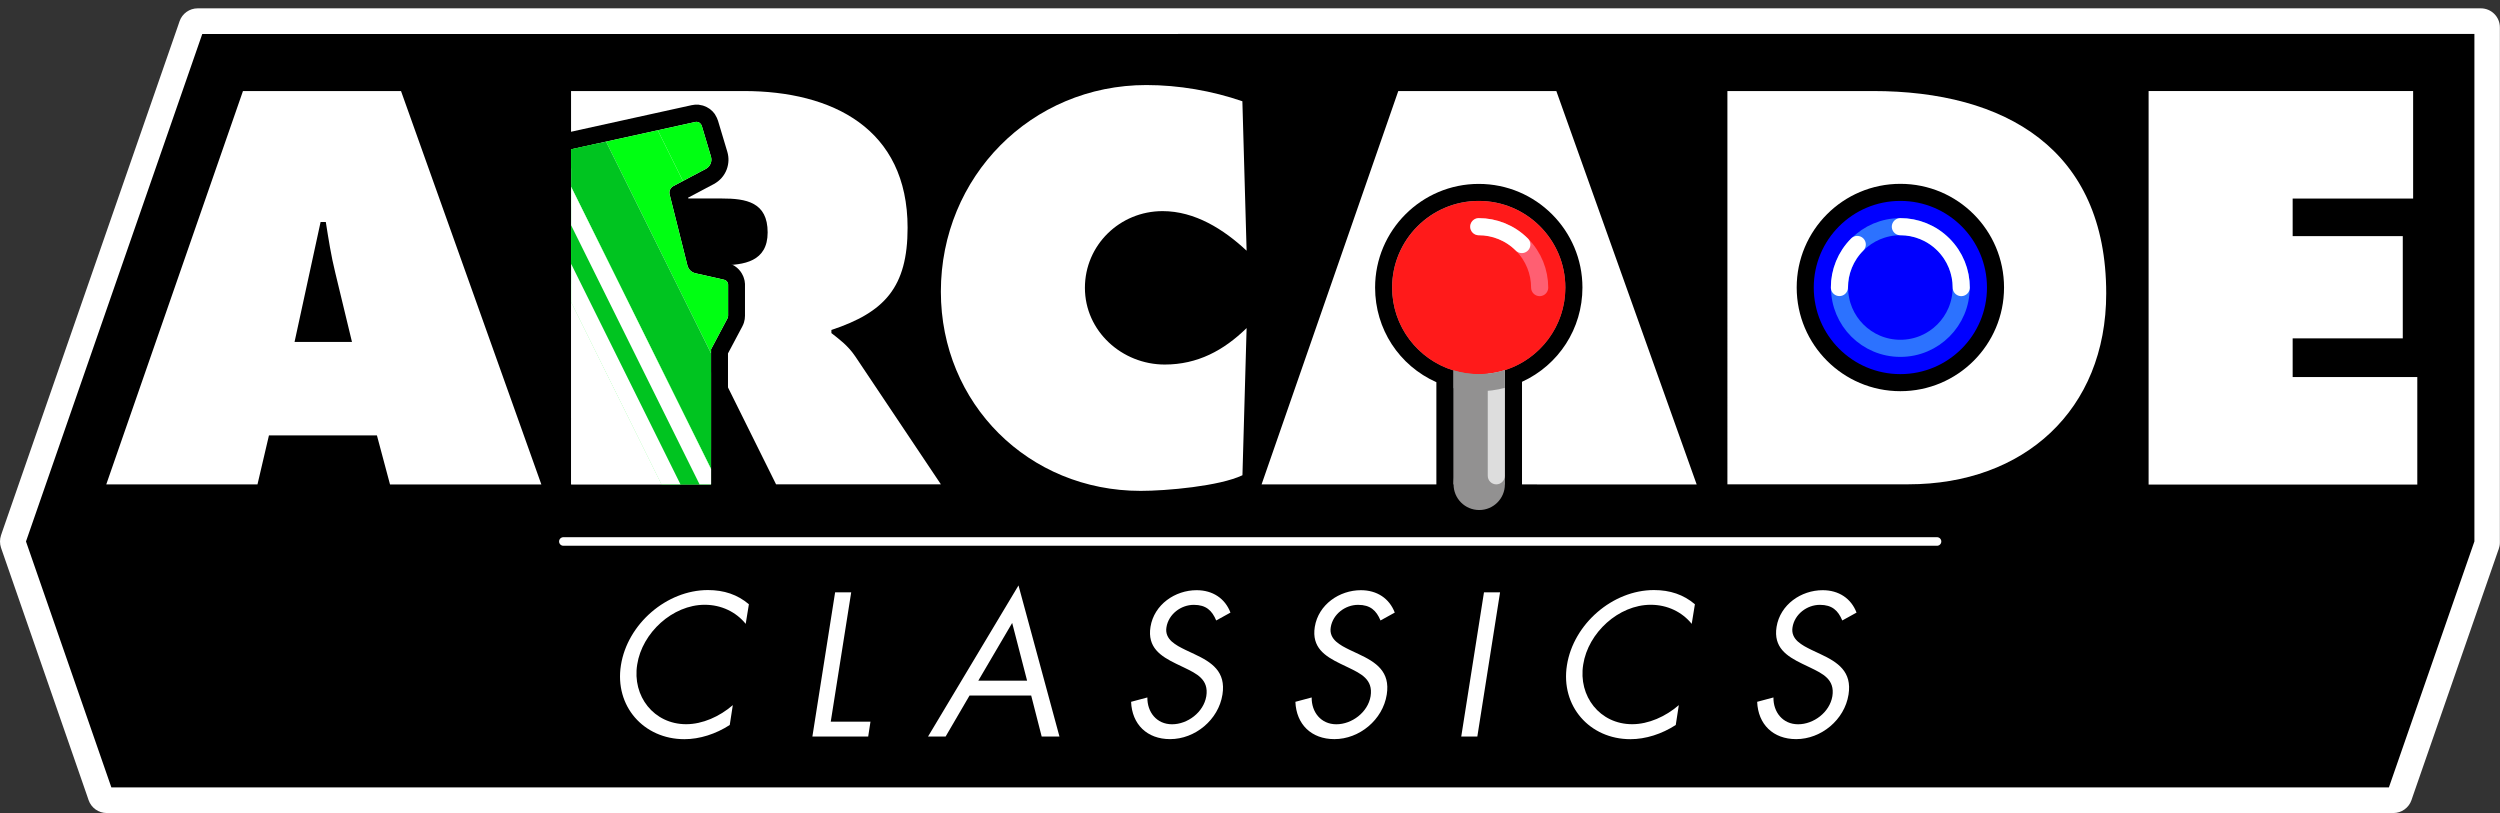 <?xml version="1.0" encoding="utf-8"?>
<!-- Generator: Adobe Illustrator 26.2.1, SVG Export Plug-In . SVG Version: 6.00 Build 0)  -->
<svg version="1.1" id="Layer_1" xmlns="http://www.w3.org/2000/svg" xmlns:xlink="http://www.w3.org/1999/xlink" x="0px" y="0px"
	 viewBox="0 0 3839 1248.6" style="enable-background:new 0 0 3839 1248.6;" xml:space="preserve">
<rect x="0" y="0" width="3839" height="1248.6" fill="#333333" stroke="none"/>
<style type="text/css">
	.st0{fill:#FFFFFF;}
	.st1{fill:#0000FF;}
	.st2{fill:none;}
	.st3{fill:#929191;}
	.st4{fill:none;stroke:#2C72FF;stroke-width:26.298;stroke-linecap:round;stroke-linejoin:round;stroke-miterlimit:10;}
	.st5{fill:none;stroke:#FFFFFF;stroke-width:26.298;stroke-linecap:round;stroke-linejoin:round;stroke-miterlimit:10;}
	.st6{fill:#DDDDDD;}
	.st7{fill:#FF1A1A;}
	.st8{fill:none;stroke:#FF5F72;stroke-width:26.298;stroke-linecap:round;stroke-linejoin:round;stroke-miterlimit:10;}
	.st9{clip-path:url(#SVGID_00000034774756950866927430000015885439151255878548_);}
	.st10{fill:#00FF12;}
	.st11{fill:#00C420;}
	.st12{fill:none;stroke:#FFFFFF;stroke-width:13.149;stroke-linecap:round;stroke-linejoin:round;stroke-miterlimit:10;}
</style>
<g>
	<g>
		<path class="st0" d="M164,1233.8c-6.3,0-11.9-4-14-10l-2.3-6.6c0,0-131.2-377.8-131.2-377.8l-1.1-3.2c-1-3-1-6.3,0-9.3
			c0,0,1.1-3.4,1.1-3.4L287.4,44.1l2.2-6.5c2-6,7.7-10,14-10h3505.8c8.2,0,14.8,6.6,14.8,14.8v790.8c0,1.8-0.3,3.5-0.9,5.2l-0.5,1.4
			l-131.2,377.5l-2.2,6.5c-2,6-7.7,10-14,10H164z"/>
		<path class="st0" d="M3809.5,42.3v9.7v779.4v1.7l-0.6,1.6l-131.2,377.7l-2.3,6.6h-7H171h-7l-2.3-6.6L30.6,834.8l-1.1-3.2l1.1-3.2
			L301.4,48.9l2.3-6.6h7h3489.1H3809.5 M3809.5,12.8h-9.7H310.6h-7c-12.6,0-23.8,8-27.9,19.9l-2.2,6.5l0,0L2.7,818.6
			c0,0.1-0.1,0.2-0.1,0.4l-1.1,3.2c-2,6.1-2,12.6,0,18.7l1.1,3.2c0,0.1,0.1,0.2,0.1,0.3l131.1,377.7l2.2,6.5
			c4.1,11.9,15.3,19.9,27.9,19.9h7h3497.3h7c12.6,0,23.8-8,27.9-19.9l2.2-6.5l131.1-377.3l0.5-1.2c1.2-3.3,1.9-6.8,1.9-10.4v-1.7
			V52.1v-9.7C3839,26,3825.8,12.8,3809.5,12.8L3809.5,12.8z"/>
	</g>
	<g>
		<g>
			<polygon points="167.6,1214 34.8,831.5 307.2,47.3 3804.5,47.3 3804.5,832.3 3671.9,1214 			"/>
			<path class="st0" d="M3799.7,52.1v779.3l-131.3,377.7H171L39.9,831.5L310.6,52.2h124.8L3799.7,52.1 M3809.5,42.3h-9.7H435.4
				H310.6h-7l-2.3,6.6L30.6,828.3l-1.1,3.2l1.1,3.2l131.2,377.7l2.3,6.6h7h3497.3h7l2.3-6.6l131.2-377.7l0.6-1.6v-1.7V52.1
				L3809.5,42.3L3809.5,42.3z"/>
		</g>
		<g>
			<g>
				<path class="st0" d="M3299.4,139.8h406.2v165.1h-185v57.7h169.1v157h-169.1V579H3712v165.1h-412.6V139.8z"/>
				<path class="st0" d="M395.4,743.8H163.2l209.9-604h242.7l215.5,604.1H598.9l-20.1-75.3H413L395.4,743.8z M540.5,525.1
					l-25.7-106.5c-6.4-25.7-10.4-52.1-14.5-77.7h-8l-40,184.2H540.5z"/>
				<path class="st0" d="M1914.3,385c-35.2-32.9-79.4-60.8-129-60.8c-65.7,0-119.3,52.1-119.3,117.8c0,66.5,56.9,117.8,122.6,117.8
					c50.4,0,90.6-21.7,125.7-56l-6.4,226c-35.2,16.8-117,24-156.3,24c-172.2,0-306.8-133.8-306.8-306
					c0-176.2,138.6-317.2,315.6-317.2c49.6,0,101,8.9,147.4,24.9L1914.3,385z"/>
				<path class="st0" d="M2169.7,743.8h-232.4l209.9-604h242.7l215.5,604.1h-232.4L2169.7,743.8L2169.7,743.8z M2314.7,525.2
					L2289,418.7c-6.4-25.7-10.4-52.1-14.5-77.7h-8l-40,184.2L2314.7,525.2L2314.7,525.2z"/>
				<path class="st0" d="M2652.7,139.8h223.5c202.6,0,358.1,88.9,358.1,310.7c0,179.4-126.5,293.2-303.7,293.2h-278V139.8z
					 M2872.3,562.8h13.7c72.9,0,129-33.7,129-112.9c0-85-48.8-120.9-129-120.9h-13.7V562.8z"/>
				<path class="st0" d="M876.9,139.8h265.2c136.2,0,251.6,57.7,251.6,209.9c0,91.4-35.2,129.8-117,157v4.8
					c11.2,8.9,24.9,18.4,36.8,36l131.3,196.2h-253.1L1095.6,550h-4v193.9H876.9V139.8z"/>
				<circle cx="2918.2" cy="441.5" r="159.2"/>
				<circle class="st1" cx="2918.2" cy="441.5" r="133"/>
				<g>
					<path class="st0" d="M1064.7,203.9l12.3,41.4c0.1,0.2,0,0.5-0.2,0.6l-49.7,26.4c-10.9,5.8-16.4,18.2-13.6,30.2l27,108.9
						c3,11.7,12,20.7,23.7,23.3l38.3,8.7v40l-23.1,43.7c-1.9,3.6-3,7.6-3,11.7v189.6H892.3V241.8L1064.7,203.9 M1069.6,187.2
						c-0.6,0-1.2,0.1-1.8,0.2l-191,42v514.5h214.8V538.8c0-1.6,0.4-3.2,1.1-4.5l24-45.3c0.6-1.2,1-2.5,1-3.8v-47.6
						c0-3.8-2.8-7.1-6.4-8l-43.9-9.9c-6-1.4-10.7-6-12.2-12l-26.8-108.9c-1.3-5.1,1.1-10.4,5.8-12.9l49.7-26.4
						c6.7-3.5,9.9-11.3,7.8-18.5l-14.3-47.8C1076.4,189.5,1073.1,187.2,1069.6,187.2L1069.6,187.2z"/>
				</g>
				<path d="M850.6,770.1V208.1l211.5-46.6c1.5-0.3,3.2-0.6,4.8-0.7l0.7-0.1h5l1.3,0.3c1.5,0.2,3.2,0.5,4.6,0.9l0.8,0.2l1.5,0.5
					c3,1,5.7,2.4,8.5,4.3l0.6,0.4l0.9,0.7c2.5,1.9,4.7,4.2,6.5,6.7l0.6,0.9l0.5,0.9c1.8,2.9,3.2,5.8,4.2,9l14.3,47.7
					c2.6,8.9,2.3,18-0.9,26.8c-3.6,9.7-10.6,17.7-19.8,22.6l-39.6,21l22.6,91.7l37.9,8.6c10.8,2.4,19.7,9.8,24,20l0.3,0.6l0.5,1.4
					c0.4,1.1,0.7,2.2,1,3.3l0.3,1l0.3,1.6c0.2,1.1,0.3,2.3,0.4,3.4l0.1,0.7V485c0,3.3-0.5,6.7-1.5,10c-0.5,1.6-1.2,3.7-2.5,6.1
					l-22.1,41.6v227.2L850.6,770.1L850.6,770.1z"/>
				<path class="st0" d="M1076.4,190.8c-0.1-0.1-0.1-0.2-0.2-0.3c-0.5-0.6-1-1.1-1.6-1.6c-0.1-0.1-0.2-0.2-0.3-0.3
					c-0.6-0.4-1.3-0.8-2-1c-0.1,0-0.2,0-0.3-0.1c-0.7-0.2-1.4-0.3-2.2-0.4c-0.1,0-0.1,0-0.2,0h-0.1c-0.6,0-1.1,0.1-1.7,0.2
					l-10.8,2.4l-180,39.6v514.5h214.7h0.2V536.4l25.2-47.5c0.2-0.5,0.4-1,0.6-1.5c0.2-0.8,0.4-1.6,0.4-2.4v-47.6v-0.1
					c0-0.4,0-0.9-0.1-1.3c0-0.1,0-0.1-0.1-0.2c-0.1-0.4-0.2-0.8-0.3-1.2l0,0c-0.9-2.5-3.2-4.5-5.9-5.1l-43.9-9.9
					c-6-1.4-10.7-6-12.2-12l-25.8-102.9l0,0l-1.5-6.1c-1.3-5.1,1.1-10.4,5.8-12.9l41.5-22l8.4-4.4c3.5-1.9,6.1-5,7.4-8.6
					c1.2-3.2,1.4-6.6,0.4-10l-1.4-4.8l-12.8-42.9C1077.2,192.2,1076.9,191.5,1076.4,190.8z"/>
				<path class="st2" d="M1069.6,187.2c-0.6,0-1.2,0.1-1.8,0.2l-191,42v514.5h214.8V536.4l25.2-47.5c0.6-1.2,1-2.5,1-3.8v-47.6
					c0-3.8-2.8-7.1-6.4-8l-43.9-9.9c-6-1.4-10.7-6-12.2-12l-26.8-108.9c-1.3-5.1,1.1-10.4,5.8-12.9l49.7-26.4
					c6.7-3.5,9.9-11.3,7.8-18.5l-14.3-47.8C1076.4,189.5,1073.1,187.2,1069.6,187.2L1069.6,187.2z"/>
				<g>
					<path d="M2205.7,770.1V586.9c-57.1-25.4-94.1-81.5-94.1-145.3c0-87.8,71.4-159.2,159.2-159.2c87.8,0,159.2,71.4,159.2,159.2
						c0,63.1-36.6,119-92.8,144.7v183.7H2205.7z"/>
					<g>
						<path class="st3" d="M2403.7,441.5c0-73.5-59.6-133-133-133s-133,59.6-133,133c0,60,39.7,110.5,94.1,127.2v175.1h79V568.3
							C2364.7,551.3,2403.7,501,2403.7,441.5z"/>
					</g>
					<path class="st3" d="M2310.9,743.8c0,21.8-17.6,39.4-39.4,39.4s-39.4-17.6-39.4-39.4s17.6-137.5,39.4-137.5
						C2293.3,606.3,2310.9,722,2310.9,743.8z"/>
				</g>
				<path d="M1073.3,407.3h33.4c36,0,72.1-5.6,72.1-50.4c0-46.5-32.9-52.1-70.5-52.1H1050L1073.3,407.3z"/>
				<circle class="st4" cx="2918.2" cy="441.5" r="93.4"/>
				<path class="st5" d="M2918.2,348.1c23.9,0,47.9,9.2,66.1,27.4c18.2,18.2,27.4,42.2,27.4,66.1"/>
				<path class="st5" d="M2824.6,441.5c0-23.9,9.2-47.9,27.4-66.1"/>
				<path class="st6" d="M2310.9,564.3h-26.3v166.4c0,7.2,5.9,13.1,13.1,13.1l0,0c7.2,0,13.1-5.9,13.1-13.1L2310.9,564.3
					L2310.9,564.3z"/>
				<g>
					<g>
						<path class="st7" d="M2270.8,308.6c-73.5,0-133,59.6-133,133s59.6,133,133,133s133-59.6,133-133S2344.2,308.6,2270.8,308.6
							L2270.8,308.6z"/>
					</g>
				</g>
				<path class="st8" d="M2270.8,348.1c23.9,0,47.9,9.2,66.1,27.4c18.2,18.2,27.4,42.2,27.4,66.1"/>
				<g>
					<path class="st5" d="M2270.8,348.1c23.9,0,47.9,9.2,66.1,27.4"/>
				</g>
				<g>
					<g>
						<g>
							<defs>
								<path id="SVGID_1_" d="M1076.4,190.8c-0.1-0.1-0.1-0.2-0.2-0.3c-0.5-0.6-1-1.1-1.6-1.6c-0.1-0.1-0.2-0.2-0.3-0.3
									c-0.6-0.4-1.3-0.8-2-1c-0.1,0-0.2,0-0.3-0.1c-0.7-0.2-1.4-0.3-2.2-0.4c-0.1,0-0.1,0-0.2,0h-0.1c-0.6,0-1.1,0.1-1.7,0.2
									l-10.8,2.4l-180,39.6v514.5h214.7h0.2V536.4l25.2-47.5c0.2-0.5,0.4-1,0.6-1.5c0.2-0.8,0.4-1.6,0.4-2.4v-47.6v-0.1
									c0-0.4,0-0.9-0.1-1.3c0-0.1,0-0.1-0.1-0.2c-0.1-0.4-0.2-0.8-0.3-1.2l0,0c-0.9-2.5-3.2-4.5-5.9-5.1l-43.9-9.9
									c-6-1.4-10.7-6-12.2-12l-25.8-102.9l0,0l-1.5-6.1c-1.3-5.1,1.1-10.4,5.8-12.9l41.5-22l8.4-4.4c3.5-1.9,6.1-5,7.4-8.6
									c1.2-3.2,1.4-6.6,0.4-10l-1.4-4.8l-12.8-42.9C1077.2,192.2,1076.9,191.5,1076.4,190.8z"/>
							</defs>
							<clipPath id="SVGID_00000096040481448719236900000013259821140929332141_">
								<use xlink:href="#SVGID_1_"  style="overflow:visible;"/>
							</clipPath>
							<g style="clip-path:url(#SVGID_00000096040481448719236900000013259821140929332141_);">
								<polygon class="st10" points="769.8,41 816.9,17.6 1170.5,730.7 1111.8,730.7 								"/>
								<polygon class="st10" points="840.2,35.1 1191.7,743.8 1279.8,743.8 910.9,0 								"/>
								<polygon class="st10" points="928.3,35.1 1279.8,743.8 1367.8,743.8 999,0 								"/>
								<polygon class="st11" points="752.1,35.1 1103.7,743.8 1191.7,743.8 822.8,0 								"/>
								<polygon class="st10" points="664.1,35.1 1015.6,743.8 1103.7,743.8 734.8,0 								"/>
								<g>
									<polygon class="st11" points="1060.6,805.1 681.7,41 728.9,17.6 1119.3,805.1 									"/>
									<path class="st0" d="M723,35.2l375.1,756.7h-29.3L699.4,47L723,35.2 M734.8,0l-70.7,35l388.4,783.3h88L734.8,0L734.8,0z"/>
								</g>
								<polygon class="st0" points="576,35.1 927.5,743.8 1015.6,743.8 646.8,0 								"/>
								<polygon class="st0" points="488,35.1 839.5,743.8 927.5,743.8 558.7,0 								"/>
							</g>
						</g>
					</g>
				</g>
			</g>
			<path class="st3" d="M2270.7,574.5c-13.4,0-26.4-2-38.6-5.8V596c12.3,3.2,25.3,4.8,38.6,4.8c14,0,27.4-1.8,40.2-5.2v-27.4
				C2298.3,572.4,2284.7,574.5,2270.7,574.5z"/>
		</g>
		<g>
			<g>
				<path class="st0" d="M1145.1,958c-14.7-18.2-37.3-29.3-62.9-29.3c-49.3,0-96.1,42.9-103.7,91.7c-7.9,48.7,25.6,91.7,75.2,91.7
					c25,0,51.3-11.7,71.6-29.3l-4.7,30.5c-21.5,13.9-46.2,21.8-69.6,21.8c-62.6,0-107.5-50.8-97.5-113.6
					c10-63.4,70.2-115.4,133.6-115.4c24.7,0,45.5,7,62.9,21.8L1145.1,958z"/>
				<path class="st0" d="M1275.7,1108.2h61l-3.5,22.8h-85.7l34.9-221.4h24.7L1275.7,1108.2z"/>
				<path class="st0" d="M1488.8,1068.1l-36.7,62.9h-27l138.9-232l62.9,232h-27.3l-16.1-62.9H1488.8z M1554.3,956.6l-52,88.6h74.9
					L1554.3,956.6z"/>
				<path class="st0" d="M1867.6,952.8c-6.4-15.3-15.6-24-34.4-24c-19.7,0-38.7,14.2-42,34.4c-3.2,19.1,15.3,27.9,29,34.7l13.6,6.4
					c27,12.6,49,27,43.4,62.3c-6.1,38.8-42,68.4-80.4,68.4c-35.5,0-58.5-22.8-59.9-57.3l25-6.7c-0.3,22.5,14.2,41.2,37.9,41.2
					s48.4-18.2,52.6-43.1c4.1-25.9-15-34.7-34.1-44l-12.3-5.9c-24-11.7-44.3-25-39.3-56.6c5.6-34.4,37.9-56.3,70.8-56.3
					c24.7,0,43.7,12.6,52,34.4L1867.6,952.8z"/>
				<path class="st0" d="M2119.9,952.8c-6.4-15.3-15.6-24-34.4-24c-19.7,0-38.7,14.2-42,34.4c-3.2,19.1,15.3,27.9,29,34.7l13.6,6.4
					c27,12.6,49,27,43.4,62.3c-6.1,38.8-42,68.4-80.4,68.4c-35.5,0-58.5-22.8-59.9-57.3l25-6.7c-0.3,22.5,14.2,41.2,37.9,41.2
					c23.7,0,48.4-18.2,52.6-43.1c4.1-25.9-15-34.7-34.1-44l-12.3-5.9c-24-11.7-44.3-25-39.3-56.6c5.6-34.4,37.9-56.3,70.8-56.3
					c24.7,0,43.7,12.6,52,34.4L2119.9,952.8z"/>
				<path class="st0" d="M2268.6,1131h-24.7l34.9-221.4h24.7L2268.6,1131z"/>
				<path class="st0" d="M2597.8,958c-14.7-18.2-37.3-29.3-62.9-29.3c-49.3,0-96.1,42.9-103.7,91.7c-7.9,48.7,25.6,91.7,75.2,91.7
					c25,0,51.3-11.7,71.6-29.3l-4.7,30.5c-21.5,13.9-46.2,21.8-69.6,21.8c-62.6,0-107.5-50.8-97.5-113.6
					c10-63.4,70.2-115.4,133.6-115.4c24.7,0,45.5,7,62.9,21.8L2597.8,958z"/>
				<path class="st0" d="M2829,952.8c-6.4-15.3-15.6-24-34.4-24c-19.7,0-38.7,14.2-42,34.4c-3.2,19.1,15.3,27.9,29,34.7l13.6,6.4
					c27,12.6,49,27,43.4,62.3c-6.1,38.8-42,68.4-80.4,68.4c-35.5,0-58.5-22.8-59.9-57.3l25-6.7c-0.3,22.5,14.2,41.2,37.9,41.2
					s48.4-18.2,52.6-43.1c4.1-25.9-15-34.7-34.1-44l-12.3-5.9c-24-11.7-44.3-25-39.3-56.6c5.6-34.4,37.9-56.3,70.8-56.3
					c24.7,0,43.7,12.6,52,34.4L2829,952.8z"/>
			</g>
		</g>
		<line class="st12" x1="865.1" y1="831.5" x2="2974.5" y2="831.5"/>
	</g>
</g>
</svg>

